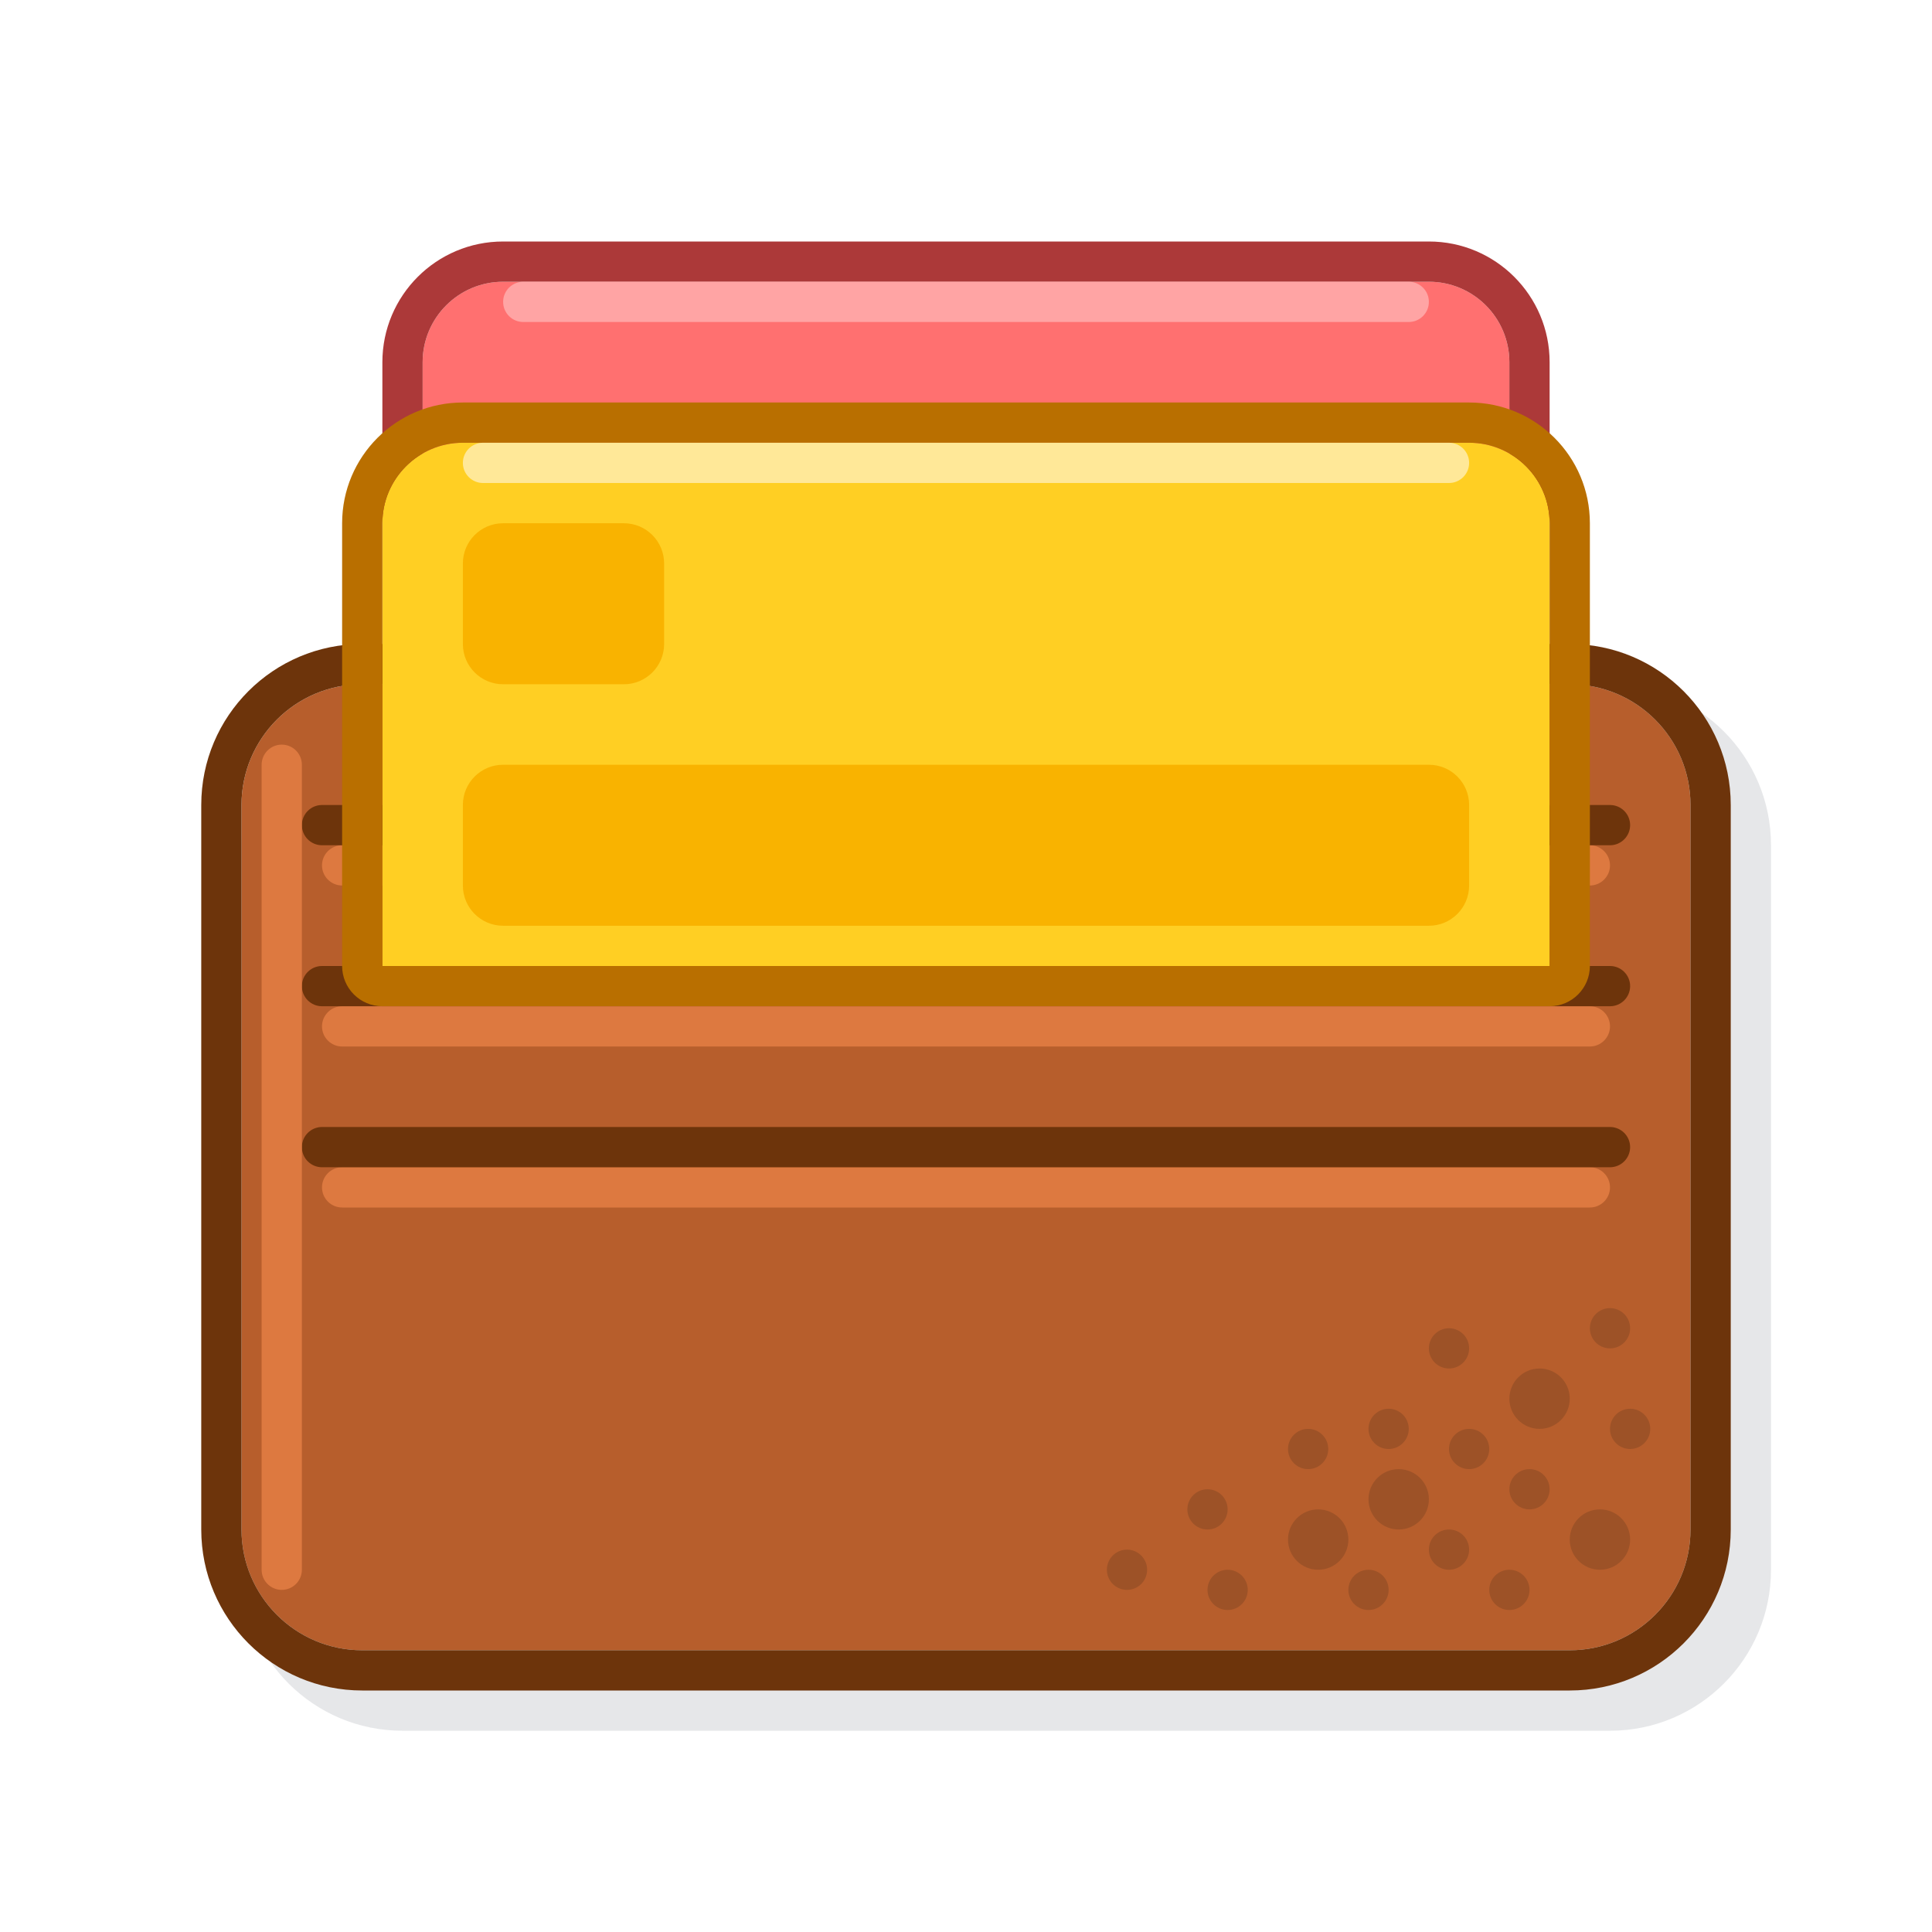 <svg width="96" height="96" viewBox="0 0 96 96" fill="none" xmlns="http://www.w3.org/2000/svg">
<path d="M12 42C12 37.582 15.582 34 20 34H80C84.418 34 88 37.582 88 42V78C88 82.418 84.418 86 80 86H20C15.582 86 12 82.418 12 78V42Z" fill="#021024" fill-opacity="0.1"/>
<path d="M12 40C12 36.686 14.686 34 18 34H78C81.314 34 84 36.686 84 40V76C84 79.314 81.314 82 78 82H18C14.686 82 12 79.314 12 76V40Z" fill="#B75E2C"/>
<path fill-rule="evenodd" clip-rule="evenodd" d="M18 32H78C82.418 32 86 35.582 86 40V76C86 80.418 82.418 84 78 84H18C13.582 84 10 80.418 10 76V40C10 35.582 13.582 32 18 32ZM18 34C14.686 34 12 36.686 12 40V76C12 79.314 14.686 82 18 82H78C81.314 82 84 79.314 84 76V40C84 36.686 81.314 34 78 34H18Z" fill="#6D340B"/>
<path fill-rule="evenodd" clip-rule="evenodd" d="M16 43C16 42.448 16.448 42 17 42H79C79.552 42 80 42.448 80 43C80 43.552 79.552 44 79 44H17C16.448 44 16 43.552 16 43Z" fill="#DD7940"/>
<path fill-rule="evenodd" clip-rule="evenodd" d="M16 51C16 50.448 16.448 50 17 50H79C79.552 50 80 50.448 80 51C80 51.552 79.552 52 79 52H17C16.448 52 16 51.552 16 51Z" fill="#DD7940"/>
<path fill-rule="evenodd" clip-rule="evenodd" d="M16 59C16 58.448 16.448 58 17 58H79C79.552 58 80 58.448 80 59C80 59.552 79.552 60 79 60H17C16.448 60 16 59.552 16 59Z" fill="#DD7940"/>
<path fill-rule="evenodd" clip-rule="evenodd" d="M15 57C15 56.448 15.448 56 16 56H80C80.552 56 81 56.448 81 57C81 57.552 80.552 58 80 58H16C15.448 58 15 57.552 15 57Z" fill="#6D340B"/>
<path fill-rule="evenodd" clip-rule="evenodd" d="M15 49C15 48.448 15.448 48 16 48H80C80.552 48 81 48.448 81 49C81 49.552 80.552 50 80 50H16C15.448 50 15 49.552 15 49Z" fill="#6D340B"/>
<path fill-rule="evenodd" clip-rule="evenodd" d="M15 41C15 40.448 15.448 40 16 40H80C80.552 40 81 40.448 81 41C81 41.552 80.552 42 80 42H16C15.448 42 15 41.552 15 41Z" fill="#6D340B"/>
<path fill-rule="evenodd" clip-rule="evenodd" d="M14 37C14.552 37 15 37.448 15 38V78C15 78.552 14.552 79 14 79C13.448 79 13 78.552 13 78V38C13 37.448 13.448 37 14 37Z" fill="#DD7940"/>
<path d="M66 72C66 72.552 65.552 73 65 73C64.448 73 64 72.552 64 72C64 71.448 64.448 71 65 71C65.552 71 66 71.448 66 72Z" fill="#9D5227"/>
<path d="M70 71C70 71.552 69.552 72 69 72C68.448 72 68 71.552 68 71C68 70.448 68.448 70 69 70C69.552 70 70 70.448 70 71Z" fill="#9D5227"/>
<path d="M71 74.5C71 75.328 70.328 76 69.5 76C68.672 76 68 75.328 68 74.5C68 73.672 68.672 73 69.5 73C70.328 73 71 73.672 71 74.5Z" fill="#9D5227"/>
<path d="M81 76.5C81 77.328 80.328 78 79.5 78C78.672 78 78 77.328 78 76.5C78 75.672 78.672 75 79.5 75C80.328 75 81 75.672 81 76.5Z" fill="#9D5227"/>
<path d="M67 76.5C67 77.328 66.328 78 65.5 78C64.672 78 64 77.328 64 76.5C64 75.672 64.672 75 65.5 75C66.328 75 67 75.672 67 76.5Z" fill="#9D5227"/>
<path d="M61 75C61 75.552 60.552 76 60 76C59.448 76 59 75.552 59 75C59 74.448 59.448 74 60 74C60.552 74 61 74.448 61 75Z" fill="#9D5227"/>
<path d="M57 78C57 78.552 56.552 79 56 79C55.448 79 55 78.552 55 78C55 77.448 55.448 77 56 77C56.552 77 57 77.448 57 78Z" fill="#9D5227"/>
<path d="M81 66C81 66.552 80.552 67 80 67C79.448 67 79 66.552 79 66C79 65.448 79.448 65 80 65C80.552 65 81 65.448 81 66Z" fill="#9D5227"/>
<path d="M73 67C73 67.552 72.552 68 72 68C71.448 68 71 67.552 71 67C71 66.448 71.448 66 72 66C72.552 66 73 66.448 73 67Z" fill="#9D5227"/>
<path d="M69 79C69 79.552 68.552 80 68 80C67.448 80 67 79.552 67 79C67 78.448 67.448 78 68 78C68.552 78 69 78.448 69 79Z" fill="#9D5227"/>
<path d="M62 79C62 79.552 61.552 80 61 80C60.448 80 60 79.552 60 79C60 78.448 60.448 78 61 78C61.552 78 62 78.448 62 79Z" fill="#9D5227"/>
<path d="M74 72C74 72.552 73.552 73 73 73C72.448 73 72 72.552 72 72C72 71.448 72.448 71 73 71C73.552 71 74 71.448 74 72Z" fill="#9D5227"/>
<path d="M77 74C77 74.552 76.552 75 76 75C75.448 75 75 74.552 75 74C75 73.448 75.448 73 76 73C76.552 73 77 73.448 77 74Z" fill="#9D5227"/>
<path d="M82 71C82 71.552 81.552 72 81 72C80.448 72 80 71.552 80 71C80 70.448 80.448 70 81 70C81.552 70 82 70.448 82 71Z" fill="#9D5227"/>
<path d="M78 69.5C78 70.328 77.328 71 76.5 71C75.672 71 75 70.328 75 69.5C75 68.672 75.672 68 76.5 68C77.328 68 78 68.672 78 69.5Z" fill="#9D5227"/>
<path d="M73 77C73 77.552 72.552 78 72 78C71.448 78 71 77.552 71 77C71 76.448 71.448 76 72 76C72.552 76 73 76.448 73 77Z" fill="#9D5227"/>
<path d="M76 79C76 79.552 75.552 80 75 80C74.448 80 74 79.552 74 79C74 78.448 74.448 78 75 78C75.552 78 76 78.448 76 79Z" fill="#9D5227"/>
<path d="M21 18C21 15.791 22.791 14 25 14H71C73.209 14 75 15.791 75 18V40H21V18Z" fill="#FF7070"/>
<path fill-rule="evenodd" clip-rule="evenodd" d="M77 40C77 41.105 76.105 42 75 42H21C19.895 42 19 41.105 19 40V18C19 14.686 21.686 12 25 12H71C74.314 12 77 14.686 77 18V40ZM25 14C22.791 14 21 15.791 21 18V40H75V18C75 15.791 73.209 14 71 14H25Z" fill="#AC3939"/>
<path d="M19 26C19 23.791 20.791 22 23 22H73C75.209 22 77 23.791 77 26V48H19V26Z" fill="#FFCF23"/>
<path fill-rule="evenodd" clip-rule="evenodd" d="M79 48C79 49.105 78.105 50 77 50H19C17.895 50 17 49.105 17 48V26C17 22.686 19.686 20 23 20H73C76.314 20 79 22.686 79 26V48ZM23 22C20.791 22 19 23.791 19 26V48H77V26C77 23.791 75.209 22 73 22H23Z" fill="#B96F00"/>
<path d="M23 40C23 38.895 23.895 38 25 38H71C72.105 38 73 38.895 73 40V44C73 45.105 72.105 46 71 46H25C23.895 46 23 45.105 23 44V40Z" fill="#F9B300"/>
<path d="M23 28C23 26.895 23.895 26 25 26H31C32.105 26 33 26.895 33 28V32C33 33.105 32.105 34 31 34H25C23.895 34 23 33.105 23 32V28Z" fill="#F9B300"/>
<path fill-rule="evenodd" clip-rule="evenodd" d="M23 23C23 22.448 23.448 22 24 22H72C72.552 22 73 22.448 73 23C73 23.552 72.552 24 72 24H24C23.448 24 23 23.552 23 23Z" fill="#FFE898"/>
<path fill-rule="evenodd" clip-rule="evenodd" d="M25 15C25 14.448 25.448 14 26 14H70C70.552 14 71 14.448 71 15C71 15.552 70.552 16 70 16H26C25.448 16 25 15.552 25 15Z" fill="#FFA4A4"/>
</svg>

